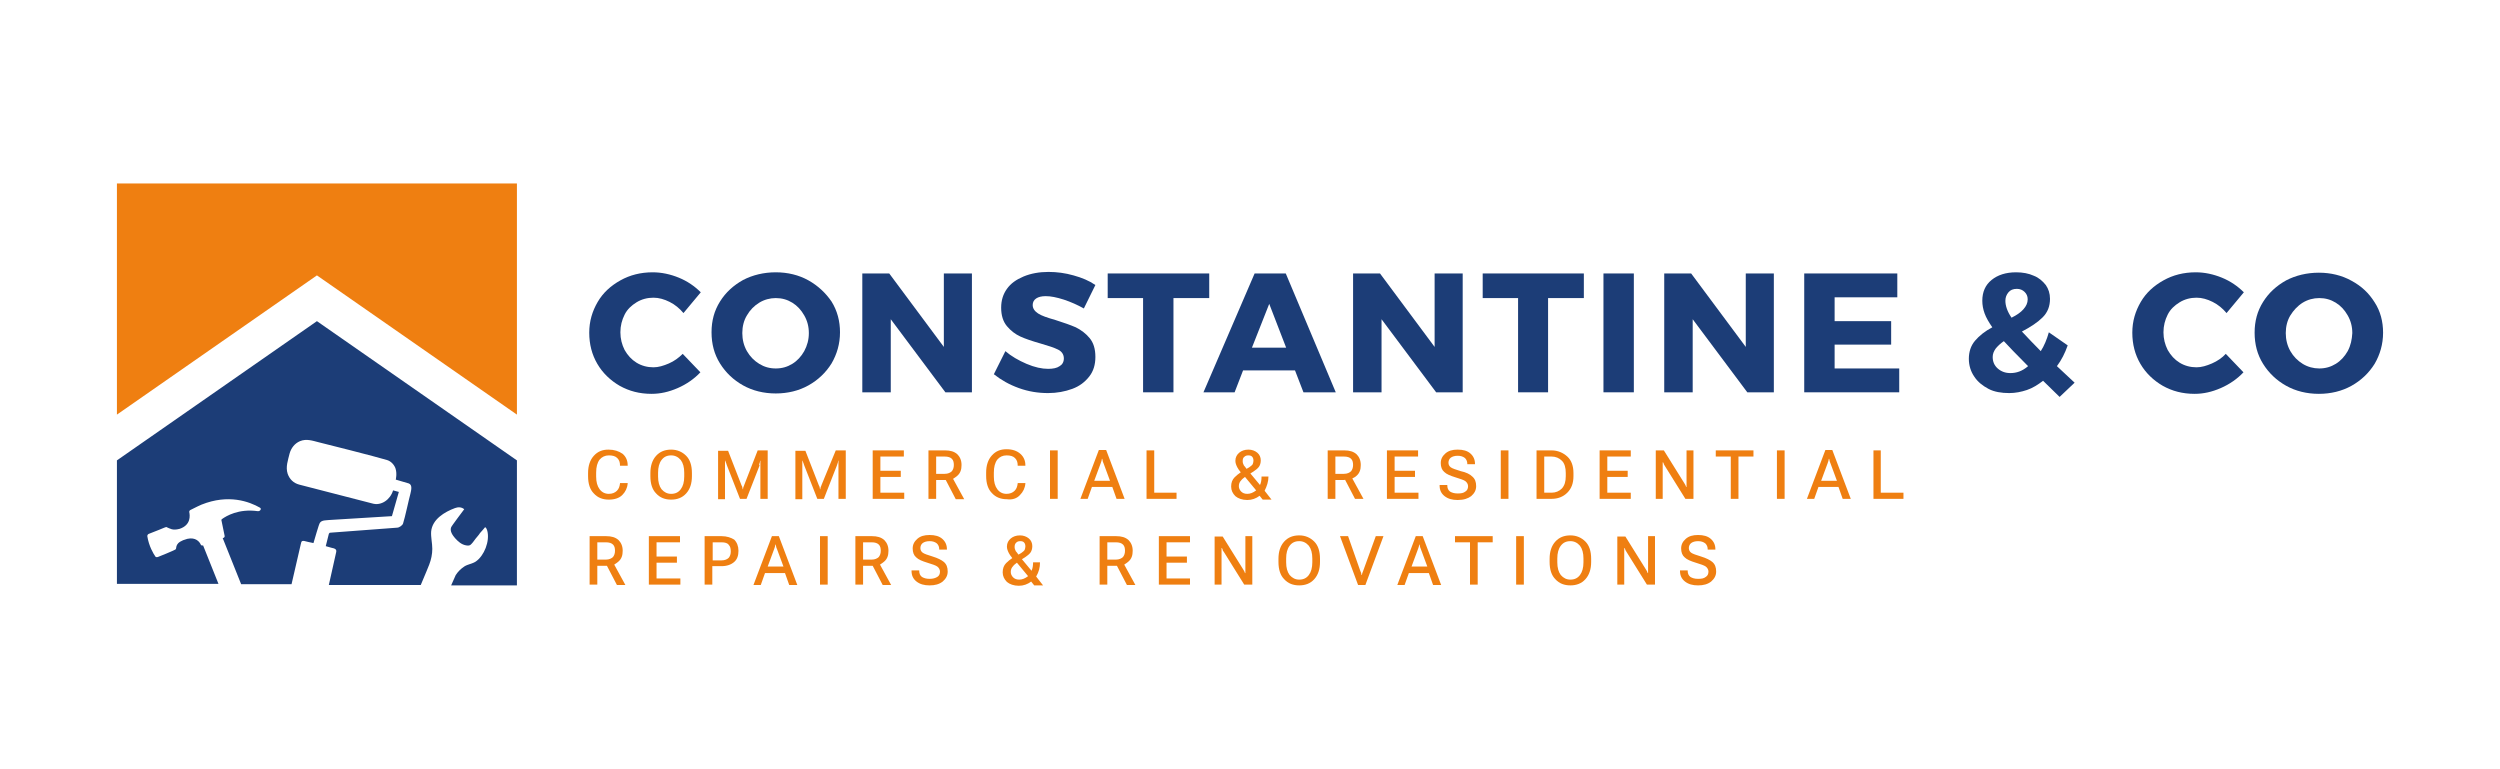 <?xml version="1.0" encoding="utf-8"?>
<!-- Generator: Adobe Illustrator 28.0.0, SVG Export Plug-In . SVG Version: 6.00 Build 0)  -->
<svg version="1.1" id="Слой_1" xmlns="http://www.w3.org/2000/svg" xmlns:xlink="http://www.w3.org/1999/xlink" x="0px" y="0px"
	 viewBox="0 0 650 200" style="enable-background:new 0 0 650 200;" xml:space="preserve">
<style type="text/css">
	.st0{fill:#EF7F11;}
	.st1{fill:#1C3D77;}
</style>
<g>
	<g>
		<polygon class="st0" points="134.4,107.8 134.4,47.7 30.4,47.7 30.4,107.8 82.4,71.6 		"/>
	</g>
	<g>
		<path class="st1" d="M134.4,119.7l-52-36.2l-52,36.2v32.1h26.4l-4-10c-0.3,0.1-0.5,0-0.6-0.2c-0.3-0.7-1.3-2-3.5-1.5
			c-3.4,0.9-2.7,2.3-3,2.7c-0.3,0.3-4.6,2-4.6,2c-0.3,0.1-0.6,0.1-0.7-0.1c-0.5-0.7-1.7-2.7-2.1-5.3c0-0.2,0.1-0.5,0.4-0.6
			c4.7-1.8,4.4-1.9,4.7-1.7c0.8,0.3,1.4,0.9,3.3,0.4c3-1,2.7-3.5,2.5-4.4c0-0.2,0.1-0.4,0.3-0.5c1.1-0.6,2.9-1.4,2.9-1.4
			c7-2.8,12.4-0.8,15.2,0.8c0.5,0.3,0,1-0.6,0.9c-5-0.7-8.2,1.3-9.2,2c-0.2,0.1-0.3,0.3-0.2,0.5l0.8,3.9c0.1,0.3-0.2,0.6-0.5,0.6
			l4.8,12h13.1l2.4-10.4c0.2-0.9,0.2-1.1,1.9-0.6l1.4,0.3c0.3-0.9,1.4-5,1.7-5.3c0.5-0.7,1.6-0.6,2.4-0.7c0,0,16.3-1,16.3-1l1.8-6.3
			l-1.5-0.4c-0.7,2.4-3.1,4.1-5.4,3.4c0,0-19-4.9-19-4.9c-1.5-0.4-2.5-1.4-3-2.8c-0.6-1.8,0.1-3.6,0.5-5.3c0.4-1.4,1.3-2.6,2.7-3.2
			c1.7-0.7,3.3-0.1,4.9,0.3c0.9,0.2,15.1,3.8,17.7,4.6c1,0.3,1.8,1.1,2.2,2.1c0.5,1.4,0.1,3,0.1,3l1.7,0.5l1.7,0.5
			c1,0.4,0.6,1.8,0.4,2.7c-0.3,1-1.4,6.2-1.9,7.7c-0.1,0.4-0.9,1.1-1.6,1.1l-17.3,1.3c-0.2,0-0.3,0.1-0.4,0.3l-0.8,3.2l1.4,0.4
			c1,0.2,1.5,0.4,1.3,1.2l-1.9,8.5h23.9c1.2-2.8,2-4.8,2.2-5.3c0.5-1.3,0.8-2.7,0.8-4.1c0-1.5-0.4-3-0.3-4.5
			c0.3-3.2,3.5-5.1,6.2-6.1c0.8-0.3,1.7-0.3,2.4,0.3c0,0-3.4,4.5-3.4,4.7c-0.4,1,0.4,2.1,1,2.8c0.8,0.9,1.7,1.7,2.9,1.9
			c0.6,0.1,1,0.1,1.4-0.4c0.4-0.4,0.7-0.9,1.1-1.4c0.4-0.5,0.8-0.9,1.1-1.4c0.3-0.3,0.5-0.6,0.8-0.9c0,0,0,0,0,0
			c0,0,0.5-0.6,0.5-0.6c0.1-0.1,0.4,0.2,0.6,0.9c0.7,2.7-0.8,6.5-3,8c-0.9,0.6-2.1,0.7-3,1.3c-0.9,0.6-1.6,1.3-2.2,2.2l-1.2,2.7
			h17.1V119.7z"/>
	</g>
	<g>
		<g>
			<path class="st1" d="M173.9,94.5c-1.4,0.6-2.7,1-4,1c-1.6,0-3.1-0.4-4.4-1.2c-1.3-0.8-2.3-1.9-3.1-3.3c-0.7-1.4-1.1-2.9-1.1-4.6
				c0-1.7,0.4-3.2,1.1-4.6c0.7-1.4,1.8-2.4,3.1-3.2c1.3-0.8,2.8-1.2,4.4-1.2c1.4,0,2.8,0.4,4.2,1.1c1.4,0.7,2.6,1.7,3.6,2.9l4.5-5.4
				c-1.6-1.6-3.5-2.9-5.7-3.8s-4.5-1.4-6.8-1.4c-3.1,0-5.9,0.7-8.4,2.1c-2.5,1.4-4.5,3.2-5.9,5.6c-1.4,2.4-2.2,5-2.2,8
				c0,3,0.7,5.7,2.1,8.1s3.4,4.3,5.8,5.7c2.5,1.4,5.2,2.1,8.3,2.1c2.3,0,4.5-0.5,6.8-1.5c2.3-1,4.3-2.4,5.9-4.1l-4.6-4.8
				C176.5,93,175.3,93.9,173.9,94.5z"/>
			<path class="st1" d="M210.2,72.9c-2.5-1.4-5.4-2.1-8.5-2.1c-3.1,0-6,0.7-8.5,2c-2.5,1.4-4.5,3.2-6,5.6c-1.5,2.4-2.2,5-2.2,8
				s0.7,5.7,2.2,8.1s3.5,4.3,6,5.7c2.5,1.4,5.4,2.1,8.5,2.1c3.1,0,6-0.7,8.5-2.1s4.5-3.3,6-5.7c1.4-2.4,2.2-5.1,2.2-8.1
				c0-2.9-0.7-5.6-2.2-8C214.7,76.2,212.7,74.3,210.2,72.9z M209.1,91.3c-0.8,1.4-1.8,2.5-3.1,3.3s-2.7,1.2-4.3,1.2
				c-1.6,0-3-0.4-4.3-1.2c-1.3-0.8-2.4-1.9-3.2-3.3c-0.8-1.4-1.2-3-1.2-4.7c0-1.7,0.4-3.3,1.2-4.6c0.8-1.4,1.9-2.5,3.2-3.3
				c1.3-0.8,2.8-1.2,4.3-1.2c1.6,0,3,0.4,4.3,1.2c1.3,0.8,2.3,1.9,3.1,3.3c0.8,1.4,1.2,2.9,1.2,4.6
				C210.3,88.3,209.9,89.8,209.1,91.3z"/>
			<polygon class="st1" points="245.4,90.2 231.2,71.1 224.2,71.1 224.2,102 231.6,102 231.6,83 245.8,102 252.7,102 252.7,71.1 
				245.4,71.1 			"/>
			<path class="st1" d="M279.7,85.1c-1.4-0.6-3.1-1.2-5.3-1.9c-2.1-0.6-3.6-1.1-4.5-1.7s-1.4-1.3-1.4-2.2c0-0.7,0.3-1.3,0.9-1.7
				s1.4-0.6,2.5-0.6c1.3,0,2.8,0.3,4.7,0.9c1.8,0.6,3.6,1.4,5.2,2.3l3-6.1c-1.6-1.1-3.5-1.9-5.7-2.5c-2.1-0.6-4.3-0.9-6.5-0.9
				c-2.4,0-4.6,0.4-6.5,1.2c-1.9,0.8-3.3,1.8-4.3,3.2c-1,1.4-1.5,3-1.5,4.9c0,2,0.5,3.6,1.5,4.8c1,1.2,2.2,2.1,3.5,2.7
				s3.1,1.2,5.2,1.8c2.1,0.6,3.6,1.1,4.6,1.6s1.5,1.3,1.5,2.3c0,0.9-0.4,1.6-1.1,2c-0.7,0.5-1.7,0.7-3,0.7c-1.6,0-3.5-0.4-5.6-1.3
				c-2.1-0.9-4-2-5.5-3.3l-3,6c1.9,1.5,4,2.7,6.5,3.6c2.5,0.9,5,1.3,7.6,1.3c2.3,0,4.4-0.4,6.3-1.1s3.3-1.8,4.4-3.2
				c1.1-1.4,1.6-3.1,1.6-5.1c0-2.1-0.5-3.7-1.5-4.9C282.3,86.7,281.1,85.8,279.7,85.1z"/>
			<polygon class="st1" points="314.4,71.1 288,71.1 288,77.5 297.2,77.5 297.2,102 305.1,102 305.1,77.5 314.4,77.5 			"/>
			<path class="st1" d="M326.2,71.1L312.9,102h8.1l2.2-5.7h13.5l2.2,5.7h8.4l-13-30.9H326.2z M325.5,90.4L330,79l4.4,11.4H325.5z"/>
			<polygon class="st1" points="373,90.2 358.8,71.1 351.8,71.1 351.8,102 359.2,102 359.2,83 373.4,102 380.3,102 380.3,71.1 
				373,71.1 			"/>
			<polygon class="st1" points="385.5,77.5 394.7,77.5 394.7,102 402.5,102 402.5,77.5 411.8,77.5 411.8,71.1 385.5,71.1 			"/>
			<rect x="416.9" y="71.1" class="st1" width="7.9" height="30.9"/>
			<polygon class="st1" points="453.9,90.2 439.7,71.1 432.7,71.1 432.7,102 440.1,102 440.1,83 454.3,102 461.2,102 461.2,71.1 
				453.9,71.1 			"/>
			<polygon class="st1" points="477,89.6 491.7,89.6 491.7,83.5 477,83.5 477,77.3 493.3,77.3 493.3,71.1 469.1,71.1 469.1,102 
				493.8,102 493.8,95.8 477,95.8 			"/>
			<path class="st1" d="M537.6,89.8l-4.9-3.4c-0.5,1.8-1.2,3.5-2.1,4.9c-1.7-1.7-3.3-3.4-4.9-5.1c2.3-1.2,4.1-2.4,5.4-3.7
				c1.3-1.3,1.9-2.9,1.9-4.8c0-1.4-0.4-2.6-1.1-3.6c-0.8-1-1.8-1.9-3.1-2.4c-1.3-0.6-2.9-0.9-4.6-0.9c-2.7,0-4.8,0.7-6.4,2
				c-1.6,1.3-2.4,3.1-2.4,5.4c0,1.1,0.2,2.2,0.6,3.3c0.4,1.1,1.1,2.3,2,3.6c-1.9,1-3.4,2.2-4.5,3.5c-1.1,1.3-1.6,2.9-1.6,4.7
				c0,1.7,0.5,3.3,1.4,4.6c0.9,1.4,2.2,2.4,3.7,3.2s3.4,1.1,5.4,1.1c1.6,0,3.1-0.3,4.6-0.8s2.9-1.4,4.2-2.4l4.3,4.2l3.9-3.7
				l-4.6-4.3C536,93.6,536.9,91.8,537.6,89.8z M522.2,76c0.5-0.6,1.2-0.9,2.2-0.9c0.8,0,1.5,0.3,2,0.8c0.5,0.5,0.8,1.1,0.8,1.9
				c0,1-0.4,1.8-1.1,2.6c-0.7,0.8-1.7,1.5-3.1,2.2c-1.1-1.6-1.6-3.1-1.6-4.4C521.4,77.3,521.7,76.6,522.2,76z M522.7,97
				c-1.3,0-2.4-0.4-3.3-1.2s-1.3-1.8-1.3-3c0-0.8,0.3-1.5,0.8-2.2c0.5-0.6,1.2-1.3,2.1-1.9c1.1,1.2,3.2,3.4,6.3,6.5
				C525.8,96.5,524.3,97,522.7,97z"/>
			<path class="st1" d="M575.1,94.5c-1.4,0.6-2.7,1-4,1c-1.6,0-3.1-0.4-4.4-1.2c-1.3-0.8-2.3-1.9-3.1-3.3c-0.7-1.4-1.1-2.9-1.1-4.6
				c0-1.7,0.4-3.2,1.1-4.6s1.8-2.4,3.1-3.2c1.3-0.8,2.8-1.2,4.4-1.2c1.4,0,2.8,0.4,4.2,1.1c1.4,0.7,2.6,1.7,3.6,2.9l4.5-5.4
				c-1.6-1.6-3.5-2.9-5.7-3.8c-2.2-0.9-4.5-1.4-6.8-1.4c-3.1,0-5.9,0.7-8.4,2.1c-2.5,1.4-4.5,3.2-5.9,5.6c-1.4,2.4-2.2,5-2.2,8
				c0,3,0.7,5.7,2.1,8.1c1.4,2.4,3.4,4.3,5.8,5.7c2.5,1.4,5.2,2.1,8.3,2.1c2.3,0,4.5-0.5,6.8-1.5c2.3-1,4.3-2.4,5.9-4.1l-4.6-4.8
				C577.8,93,576.5,93.9,575.1,94.5z"/>
			<path class="st1" d="M617.4,78.6c-1.5-2.4-3.4-4.2-6-5.6c-2.5-1.4-5.4-2.1-8.5-2.1c-3.1,0-6,0.7-8.5,2c-2.5,1.4-4.5,3.2-6,5.6
				c-1.5,2.4-2.2,5-2.2,8s0.7,5.7,2.2,8.1c1.5,2.4,3.5,4.3,6,5.7s5.4,2.1,8.5,2.1c3.1,0,6-0.7,8.5-2.1c2.5-1.4,4.5-3.3,6-5.7
				c1.4-2.4,2.2-5.1,2.2-8.1C619.6,83.6,618.9,80.9,617.4,78.6z M610.4,91.3c-0.8,1.4-1.8,2.5-3.1,3.3s-2.7,1.2-4.3,1.2
				c-1.5,0-3-0.4-4.3-1.2s-2.4-1.9-3.2-3.3s-1.2-3-1.2-4.7c0-1.7,0.4-3.3,1.2-4.6s1.9-2.5,3.2-3.3c1.3-0.8,2.8-1.2,4.3-1.2
				c1.6,0,3,0.4,4.3,1.2c1.3,0.8,2.3,1.9,3.1,3.3c0.8,1.4,1.2,2.9,1.2,4.6C611.5,88.3,611.2,89.8,610.4,91.3z"/>
		</g>
		<g>
			<path class="st0" d="M158.2,116.9c-1.6,0-2.8,0.5-3.8,1.6s-1.5,2.6-1.5,4.5v0.8c0,2,0.5,3.5,1.5,4.5c1,1.1,2.3,1.6,3.9,1.6
				c1.5,0,2.7-0.4,3.5-1.2c0.8-0.8,1.3-1.8,1.4-3l0-0.1h-2l0,0.1c-0.1,0.8-0.3,1.4-0.8,1.9c-0.5,0.5-1.2,0.8-2.1,0.8
				c-1,0-1.8-0.4-2.4-1.2c-0.6-0.8-0.9-1.9-0.9-3.3v-1c0-1.5,0.3-2.6,0.9-3.4c0.6-0.7,1.4-1.1,2.4-1.1c1,0,1.7,0.2,2.2,0.7
				s0.7,1.1,0.7,1.9v0.1h2v-0.1c0-1.2-0.4-2.2-1.3-3C160.9,117.3,159.7,116.9,158.2,116.9z"/>
			<path class="st0" d="M174.5,116.9c-1.6,0-2.9,0.5-3.9,1.6s-1.5,2.6-1.5,4.5v0.8c0,2,0.5,3.5,1.5,4.5c1,1.1,2.3,1.6,3.9,1.6
				s2.9-0.5,3.9-1.6c1-1.1,1.5-2.6,1.5-4.5V123c0-2-0.5-3.5-1.5-4.5S176.1,116.9,174.5,116.9z M177.9,123.9c0,1.4-0.3,2.5-0.9,3.3
				c-0.6,0.8-1.4,1.2-2.5,1.2c-1,0-1.8-0.4-2.5-1.2c-0.6-0.8-0.9-1.9-0.9-3.3v-1c0-1.4,0.3-2.5,0.9-3.3c0.6-0.8,1.4-1.2,2.5-1.2
				c1,0,1.8,0.4,2.5,1.2c0.6,0.8,0.9,1.9,0.9,3.3V123.9z"/>
			<path class="st0" d="M197.5,120.4c0.1-0.2,0.1-0.4,0.1-0.6h0.1c0,0.2,0,0.4,0,0.6c0,0.2,0,0.4,0,0.6v8.7h1.9v-12.6H197l-3.5,9
				c-0.1,0.2-0.1,0.4-0.2,0.5c-0.1,0.2-0.1,0.4-0.1,0.6h-0.1c0-0.2-0.1-0.4-0.1-0.5s-0.1-0.4-0.2-0.5l-3.5-9h-2.6v12.6h1.8V121
				c0-0.2,0-0.4,0-0.6c0-0.2,0-0.4,0-0.6h0.1c0,0.2,0.1,0.4,0.2,0.6c0.1,0.2,0.1,0.4,0.2,0.6l3.4,8.7h1.7l3.4-8.7
				C197.3,120.8,197.4,120.6,197.5,120.4z"/>
			<path class="st0" d="M213.6,126.1c-0.1,0.2-0.1,0.4-0.2,0.5c-0.1,0.2-0.1,0.4-0.1,0.6h-0.1c0-0.2-0.1-0.4-0.1-0.5
				s-0.1-0.4-0.2-0.5l-3.5-9h-2.6v12.6h1.8V121c0-0.2,0-0.4,0-0.6c0-0.2,0-0.4,0-0.6h0.1c0,0.2,0.1,0.4,0.2,0.6
				c0.1,0.2,0.1,0.4,0.2,0.6l3.4,8.7h1.7l3.4-8.7c0.1-0.2,0.1-0.4,0.2-0.6c0.1-0.2,0.1-0.4,0.1-0.6h0.1c0,0.2,0,0.4,0,0.6
				c0,0.2,0,0.4,0,0.6v8.7h1.9v-12.6h-2.6L213.6,126.1z"/>
			<polygon class="st0" points="228.9,124 234.2,124 234.2,122.4 228.9,122.4 228.9,118.7 235,118.7 235,117.1 226.9,117.1 
				226.9,129.7 235.1,129.7 235.1,128.1 228.9,128.1 			"/>
			<path class="st0" d="M248.9,123.7c0.8-0.7,1.1-1.6,1.1-2.8c0-1.2-0.4-2.1-1.1-2.8c-0.8-0.7-1.8-1-3.2-1h-4.3v12.6h2v-4.9h2.3
				c0.1,0,0.1,0,0.2,0l2.6,5h2.2l-2.9-5.3C248.2,124.2,248.6,124,248.9,123.7z M243.4,118.7h2.2c0.9,0,1.5,0.2,1.9,0.6
				c0.4,0.4,0.5,1,0.5,1.6c0,0.7-0.2,1.2-0.5,1.6c-0.4,0.4-1,0.7-1.9,0.7h-2.2V118.7z"/>
			<path class="st0" d="M265.2,128.7c0.8-0.8,1.3-1.8,1.4-3l0-0.1h-2l0,0.1c-0.1,0.8-0.3,1.4-0.8,1.9c-0.5,0.5-1.2,0.8-2.1,0.8
				c-1,0-1.8-0.4-2.4-1.2c-0.6-0.8-0.9-1.9-0.9-3.3v-1c0-1.5,0.3-2.6,0.9-3.4c0.6-0.7,1.4-1.1,2.4-1.1c1,0,1.7,0.2,2.2,0.7
				s0.7,1.1,0.7,1.9v0.1h2v-0.1c0-1.2-0.4-2.2-1.3-3c-0.9-0.8-2.1-1.2-3.6-1.2c-1.6,0-2.8,0.5-3.8,1.6s-1.5,2.6-1.5,4.5v0.8
				c0,2,0.5,3.5,1.5,4.5c1,1.1,2.3,1.6,3.9,1.6C263.2,130,264.4,129.6,265.2,128.7z"/>
			<rect x="273" y="117.1" class="st0" width="2" height="12.6"/>
			<path class="st0" d="M289.2,126.6l1.1,3.1h2.1l-4.8-12.7h-1.9l-4.8,12.7h1.9l1.1-3.1H289.2z M286.2,120.4
				c0.1-0.2,0.1-0.4,0.2-0.6c0-0.2,0.1-0.4,0.1-0.5h0.1c0,0.2,0.1,0.4,0.1,0.5c0,0.2,0.1,0.4,0.2,0.6l1.7,4.6h-4.1L286.2,120.4z"/>
			<polygon class="st0" points="305.9,128.1 300.1,128.1 300.1,117.1 298.1,117.1 298.1,129.7 305.9,129.7 			"/>
			<path class="st0" d="M329.8,123.9h-1.8c0,0.8-0.1,1.6-0.4,2.2l-2.5-3l0.8-0.5c0.6-0.4,1.1-0.8,1.4-1.2s0.5-1,0.5-1.7
				c0-0.8-0.3-1.5-0.9-2c-0.6-0.5-1.4-0.8-2.3-0.8c-1,0-1.8,0.3-2.4,0.8c-0.6,0.5-1,1.2-1,2.1c0,0.6,0.2,1.1,0.5,1.7
				c0.2,0.4,0.5,0.8,0.9,1.3c-0.6,0.4-1.1,0.8-1.6,1.3c-0.6,0.6-0.9,1.4-0.9,2.4c0,1,0.4,1.8,1.1,2.5c0.7,0.6,1.8,1,3.1,1
				c1.2,0,2.3-0.4,3.2-1.1l0.8,1h2.3l-1.8-2.3C329.4,126.4,329.8,125.2,329.8,123.9z M323.5,118.8c0.3-0.3,0.6-0.4,1.1-0.4
				c0.4,0,0.8,0.1,1,0.4c0.2,0.2,0.3,0.6,0.3,1c0,0.3-0.1,0.6-0.2,0.9c-0.2,0.3-0.5,0.5-0.9,0.8l-0.7,0.4c-0.3-0.4-0.5-0.7-0.7-0.9
				c-0.2-0.4-0.3-0.7-0.3-1.1C323.1,119.4,323.2,119,323.5,118.8z M324.3,128.4c-0.7,0-1.2-0.2-1.6-0.6c-0.4-0.4-0.6-0.9-0.6-1.4
				c0-0.6,0.2-1.1,0.6-1.5c0.2-0.3,0.6-0.6,1-0.9l2.9,3.5C325.8,128.1,325.1,128.4,324.3,128.4z"/>
			<path class="st0" d="M349.7,124.7l2.6,5h2.2l-2.9-5.3c0.4-0.2,0.8-0.4,1.1-0.7c0.8-0.7,1.1-1.6,1.1-2.8c0-1.2-0.4-2.1-1.1-2.8
				c-0.8-0.7-1.8-1-3.2-1h-4.3v12.6h2v-4.9h2.3C349.6,124.8,349.6,124.8,349.7,124.7z M347.2,118.7h2.2c0.9,0,1.5,0.2,1.9,0.6
				c0.4,0.4,0.5,1,0.5,1.6c0,0.7-0.2,1.2-0.5,1.6c-0.4,0.4-1,0.7-1.9,0.7h-2.2V118.7z"/>
			<polygon class="st0" points="368.8,128.1 362.6,128.1 362.6,124 367.9,124 367.9,122.4 362.6,122.4 362.6,118.7 368.7,118.7 
				368.7,117.1 360.6,117.1 360.6,129.7 368.8,129.7 			"/>
			<path class="st0" d="M382.5,129c0.8-0.7,1.3-1.5,1.3-2.6c0-1.1-0.3-1.9-1-2.5c-0.6-0.6-1.6-1.1-3-1.4c-1.3-0.4-2.2-0.7-2.6-1
				c-0.4-0.3-0.6-0.7-0.6-1.2c0-0.5,0.2-1,0.6-1.3c0.4-0.3,1-0.5,1.8-0.5c0.8,0,1.4,0.2,1.9,0.6c0.4,0.4,0.6,0.9,0.6,1.5v0.1h2v-0.1
				c0-1.1-0.4-2-1.2-2.7s-1.9-1-3.3-1s-2.4,0.3-3.2,1c-0.8,0.7-1.2,1.5-1.2,2.5c0,1,0.3,1.8,0.9,2.3c0.6,0.6,1.6,1,2.9,1.4
				c1.3,0.4,2.2,0.7,2.6,1c0.4,0.3,0.7,0.8,0.7,1.3c0,0.6-0.2,1.1-0.7,1.4c-0.5,0.4-1.1,0.5-2,0.5c-0.9,0-1.5-0.2-2-0.5
				c-0.5-0.4-0.7-0.9-0.7-1.6v-0.1h-2v0.1c0,1.2,0.4,2.1,1.3,2.8c0.9,0.7,2,1,3.4,1C380.6,130,381.7,129.6,382.5,129z"/>
			<rect x="390.2" y="117.1" class="st0" width="2" height="12.6"/>
			<path class="st0" d="M407.5,128.1c1.1-1.1,1.6-2.5,1.6-4.3V123c0-1.8-0.5-3.3-1.6-4.3s-2.5-1.6-4.1-1.6h-3.9v12.6h3.9
				C405,129.7,406.4,129.2,407.5,128.1z M401.5,128.1v-9.4h1.9c1.1,0,2,0.4,2.7,1.1c0.7,0.7,1,1.8,1,3.2v0.8c0,1.4-0.3,2.4-1,3.2
				c-0.7,0.7-1.6,1.1-2.7,1.1H401.5z"/>
			<polygon class="st0" points="424,128.1 417.9,128.1 417.9,124 423.2,124 423.2,122.4 417.9,122.4 417.9,118.7 424,118.7 
				424,117.1 415.9,117.1 415.9,129.7 424,129.7 			"/>
			<path class="st0" d="M440.3,129.7v-12.6h-1.8v8.3c0,0.2,0,0.4,0,0.6c0,0.2,0,0.4,0,0.6h-0.1c-0.1-0.2-0.1-0.3-0.2-0.5
				c-0.1-0.2-0.2-0.3-0.3-0.5l-5.3-8.5h-2.1v12.6h1.8v-8.3c0-0.2,0-0.4,0-0.6c0-0.2,0-0.4,0-0.6h0.1c0.1,0.2,0.2,0.3,0.2,0.5
				c0.1,0.2,0.2,0.3,0.3,0.5l5.3,8.5H440.3z"/>
			<polygon class="st0" points="446.1,118.7 450,118.7 450,129.7 452,129.7 452,118.7 455.9,118.7 455.9,117.1 446.1,117.1 			"/>
			<rect x="462" y="117.1" class="st0" width="2" height="12.6"/>
			<path class="st0" d="M474.6,117l-4.8,12.7h1.9l1.1-3.1h5.2l1.1,3.1h2.1l-4.8-12.7H474.6z M473.5,125l1.7-4.6
				c0.1-0.2,0.1-0.4,0.2-0.6c0-0.2,0.1-0.4,0.1-0.5h0.1c0,0.2,0.1,0.4,0.1,0.5s0.1,0.4,0.2,0.6l1.7,4.6H473.5z"/>
			<polygon class="st0" points="489,128.1 489,117.1 487.1,117.1 487.1,129.7 494.9,129.7 494.9,128.1 			"/>
			<path class="st0" d="M160.8,146c0.8-0.7,1.1-1.6,1.1-2.8c0-1.2-0.4-2.1-1.1-2.8c-0.8-0.7-1.8-1-3.2-1h-4.3V152h2v-4.9h2.3
				c0.1,0,0.1,0,0.2,0l2.6,5h2.2l-2.9-5.3C160.1,146.5,160.5,146.3,160.8,146z M155.3,141h2.2c0.9,0,1.5,0.2,1.9,0.6
				c0.4,0.4,0.5,1,0.5,1.6c0,0.7-0.2,1.2-0.5,1.6c-0.4,0.4-1,0.7-1.9,0.7h-2.2V141z"/>
			<polygon class="st0" points="170.7,146.3 176,146.3 176,144.7 170.7,144.7 170.7,141 176.8,141 176.8,139.4 168.7,139.4 
				168.7,152 176.9,152 176.9,150.4 170.7,150.4 			"/>
			<path class="st0" d="M187.6,139.4h-4.4V152h2v-4.8h2.4c1.4,0,2.5-0.4,3.3-1.1c0.8-0.7,1.1-1.7,1.1-2.9s-0.4-2.2-1.1-2.9
				C190.1,139.8,189,139.4,187.6,139.4z M189.5,145c-0.4,0.4-1,0.7-1.9,0.7h-2.3V141h2.3c0.9,0,1.6,0.2,1.9,0.7
				c0.4,0.4,0.5,1,0.5,1.7S189.8,144.6,189.5,145z"/>
			<path class="st0" d="M200.7,139.4l-4.8,12.7h1.9l1.1-3.1h5.2l1.1,3.1h2.1l-4.8-12.7H200.7z M199.6,147.3l1.7-4.6
				c0.1-0.2,0.1-0.4,0.2-0.6c0-0.2,0.1-0.4,0.1-0.5h0.1c0,0.2,0.1,0.4,0.1,0.5c0,0.2,0.1,0.4,0.2,0.6l1.7,4.6H199.6z"/>
			<rect x="213.2" y="139.4" class="st0" width="2" height="12.6"/>
			<path class="st0" d="M229.9,146c0.8-0.7,1.1-1.6,1.1-2.8c0-1.2-0.4-2.1-1.1-2.8c-0.8-0.7-1.8-1-3.2-1h-4.3V152h2v-4.9h2.3
				c0.1,0,0.1,0,0.2,0l2.6,5h2.2l-2.9-5.3C229.2,146.5,229.6,146.3,229.9,146z M224.4,141h2.2c0.9,0,1.5,0.2,1.9,0.6
				c0.4,0.4,0.5,1,0.5,1.6c0,0.7-0.2,1.2-0.5,1.6c-0.4,0.4-1,0.7-1.9,0.7h-2.2V141z"/>
			<path class="st0" d="M242.5,144.7c-1.3-0.4-2.2-0.7-2.6-1c-0.4-0.3-0.6-0.7-0.6-1.2c0-0.5,0.2-1,0.6-1.3c0.4-0.3,1-0.5,1.8-0.5
				c0.8,0,1.4,0.2,1.9,0.6c0.4,0.4,0.6,0.9,0.6,1.5v0.1h2v-0.1c0-1.1-0.4-2-1.2-2.7s-1.9-1-3.3-1s-2.4,0.3-3.2,1
				c-0.8,0.7-1.2,1.5-1.2,2.5c0,1,0.3,1.8,0.9,2.3c0.6,0.6,1.6,1,2.9,1.4c1.3,0.4,2.2,0.7,2.6,1c0.4,0.3,0.7,0.8,0.7,1.3
				c0,0.6-0.2,1.1-0.7,1.4s-1.1,0.5-2,0.5c-0.9,0-1.5-0.2-2-0.5c-0.5-0.4-0.7-0.9-0.7-1.6v-0.1h-2v0.1c0,1.2,0.4,2.1,1.3,2.8
				c0.9,0.7,2,1,3.4,1s2.5-0.3,3.4-1c0.8-0.7,1.3-1.5,1.3-2.6c0-1.1-0.3-1.9-1-2.5C244.8,145.6,243.8,145.1,242.5,144.7z"/>
			<path class="st0" d="M270.4,146.2h-1.8c0,0.8-0.1,1.6-0.4,2.2l-2.5-3l0.8-0.5c0.6-0.4,1.1-0.8,1.4-1.2s0.5-1,0.5-1.7
				c0-0.8-0.3-1.5-0.9-2c-0.6-0.5-1.4-0.8-2.3-0.8c-1,0-1.8,0.3-2.4,0.8c-0.6,0.5-1,1.2-1,2.1c0,0.6,0.2,1.1,0.5,1.7
				c0.2,0.4,0.5,0.8,0.9,1.3c-0.6,0.4-1.1,0.8-1.6,1.3c-0.6,0.6-0.9,1.4-0.9,2.4c0,1,0.4,1.8,1.1,2.5c0.7,0.6,1.8,1,3.1,1
				c1.2,0,2.3-0.4,3.2-1.1l0.8,1h2.3l-1.8-2.3C270.1,148.7,270.4,147.6,270.4,146.2z M264.2,141.1c0.3-0.3,0.6-0.4,1.1-0.4
				c0.4,0,0.8,0.1,1,0.4c0.2,0.2,0.3,0.6,0.3,1c0,0.3-0.1,0.6-0.2,0.9c-0.2,0.3-0.5,0.5-0.9,0.8l-0.7,0.4c-0.3-0.4-0.5-0.7-0.7-0.9
				c-0.2-0.4-0.3-0.7-0.3-1.1C263.8,141.7,263.9,141.4,264.2,141.1z M265,150.7c-0.7,0-1.2-0.2-1.6-0.6c-0.4-0.4-0.6-0.9-0.6-1.4
				c0-0.6,0.2-1.1,0.6-1.5c0.2-0.3,0.6-0.6,1-0.9l2.9,3.5C266.5,150.4,265.8,150.7,265,150.7z"/>
			<path class="st0" d="M293.4,146c0.8-0.7,1.1-1.6,1.1-2.8c0-1.2-0.4-2.1-1.1-2.8c-0.8-0.7-1.8-1-3.2-1h-4.3V152h2v-4.9h2.3
				c0.1,0,0.1,0,0.2,0l2.6,5h2.2l-2.9-5.3C292.7,146.5,293.1,146.3,293.4,146z M287.9,141h2.2c0.9,0,1.5,0.2,1.9,0.6
				c0.4,0.4,0.5,1,0.5,1.6c0,0.7-0.2,1.2-0.5,1.6c-0.4,0.4-1,0.7-1.9,0.7h-2.2V141z"/>
			<polygon class="st0" points="303.3,146.3 308.6,146.3 308.6,144.7 303.3,144.7 303.3,141 309.4,141 309.4,139.4 301.3,139.4 
				301.3,152 309.4,152 309.4,150.4 303.3,150.4 			"/>
			<path class="st0" d="M323.8,147.8c0,0.2,0,0.4,0,0.6c0,0.2,0,0.4,0,0.6h-0.1c-0.1-0.2-0.1-0.3-0.2-0.5c-0.1-0.2-0.2-0.3-0.3-0.5
				l-5.3-8.5h-2.1V152h1.8v-8.3c0-0.2,0-0.4,0-0.6c0-0.2,0-0.4,0-0.6h0.1c0.1,0.2,0.2,0.3,0.2,0.5s0.2,0.3,0.3,0.5l5.3,8.5h2.1
				v-12.6h-1.8V147.8z"/>
			<path class="st0" d="M337.8,139.2c-1.6,0-2.9,0.5-3.9,1.6c-1,1.1-1.5,2.6-1.5,4.5v0.8c0,2,0.5,3.5,1.5,4.5c1,1.1,2.3,1.6,3.9,1.6
				c1.6,0,2.9-0.5,3.9-1.6c1-1.1,1.5-2.6,1.5-4.5v-0.8c0-2-0.5-3.5-1.5-4.5S339.4,139.2,337.8,139.2z M341.2,146.2
				c0,1.4-0.3,2.5-0.9,3.3c-0.6,0.8-1.4,1.2-2.5,1.2c-1,0-1.8-0.4-2.5-1.2c-0.6-0.8-0.9-1.9-0.9-3.3v-1c0-1.4,0.3-2.5,0.9-3.3
				c0.6-0.8,1.4-1.2,2.5-1.2c1,0,1.8,0.4,2.5,1.2c0.6,0.8,0.9,1.9,0.9,3.3V146.2z"/>
			<path class="st0" d="M354.4,148.5c-0.1,0.2-0.1,0.3-0.2,0.5c0,0.1-0.1,0.3-0.1,0.5H354c0-0.2-0.1-0.3-0.1-0.5
				c0-0.1-0.1-0.3-0.2-0.5l-3.2-9.1h-2.1l4.7,12.7h1.9l4.7-12.7h-2L354.4,148.5z"/>
			<path class="st0" d="M368.1,139.4l-4.8,12.7h1.9l1.1-3.1h5.2l1.1,3.1h2.1l-4.8-12.7H368.1z M367,147.3l1.7-4.6
				c0.1-0.2,0.1-0.4,0.2-0.6c0-0.2,0.1-0.4,0.1-0.5h0.1c0,0.2,0.1,0.4,0.1,0.5s0.1,0.4,0.2,0.6l1.7,4.6H367z"/>
			<polygon class="st0" points="378.3,141 382.2,141 382.2,152 384.2,152 384.2,141 388.1,141 388.1,139.4 378.3,139.4 			"/>
			<rect x="394.2" y="139.4" class="st0" width="2" height="12.6"/>
			<path class="st0" d="M408.3,139.2c-1.6,0-2.9,0.5-3.9,1.6c-1,1.1-1.5,2.6-1.5,4.5v0.8c0,2,0.5,3.5,1.5,4.5c1,1.1,2.3,1.6,3.9,1.6
				c1.6,0,2.9-0.5,3.9-1.6c1-1.1,1.5-2.6,1.5-4.5v-0.8c0-2-0.5-3.5-1.5-4.5S409.9,139.2,408.3,139.2z M411.7,146.2
				c0,1.4-0.3,2.5-0.9,3.3c-0.6,0.8-1.4,1.2-2.5,1.2c-1,0-1.8-0.4-2.5-1.2c-0.6-0.8-0.9-1.9-0.9-3.3v-1c0-1.4,0.3-2.5,0.9-3.3
				c0.6-0.8,1.4-1.2,2.5-1.2c1,0,1.8,0.4,2.5,1.2c0.6,0.8,0.9,1.9,0.9,3.3V146.2z"/>
			<path class="st0" d="M428.5,147.8c0,0.2,0,0.4,0,0.6c0,0.2,0,0.4,0,0.6h-0.1c-0.1-0.2-0.1-0.3-0.2-0.5c-0.1-0.2-0.2-0.3-0.3-0.5
				l-5.3-8.5h-2.1V152h1.8v-8.3c0-0.2,0-0.4,0-0.6c0-0.2,0-0.4,0-0.6h0.1c0.1,0.2,0.2,0.3,0.2,0.5c0.1,0.2,0.2,0.3,0.3,0.5l5.3,8.5
				h2.1v-12.6h-1.8V147.8z"/>
			<path class="st0" d="M442.3,144.7c-1.3-0.4-2.2-0.7-2.6-1c-0.4-0.3-0.6-0.7-0.6-1.2c0-0.5,0.2-1,0.6-1.3c0.4-0.3,1-0.5,1.8-0.5
				c0.8,0,1.4,0.2,1.9,0.6c0.4,0.4,0.6,0.9,0.6,1.5v0.1h2v-0.1c0-1.1-0.4-2-1.2-2.7s-1.9-1-3.3-1s-2.4,0.3-3.2,1
				c-0.8,0.7-1.2,1.5-1.2,2.5c0,1,0.3,1.8,0.9,2.3c0.6,0.6,1.6,1,2.9,1.4c1.3,0.4,2.2,0.7,2.6,1c0.4,0.3,0.7,0.8,0.7,1.3
				c0,0.6-0.2,1.1-0.7,1.4c-0.5,0.4-1.1,0.5-2,0.5c-0.9,0-1.5-0.2-2-0.5c-0.5-0.4-0.7-0.9-0.7-1.6v-0.1h-2v0.1
				c0,1.2,0.4,2.1,1.3,2.8c0.9,0.7,2,1,3.4,1c1.4,0,2.5-0.3,3.4-1c0.8-0.7,1.3-1.5,1.3-2.6c0-1.1-0.3-1.9-1-2.5
				C444.6,145.6,443.6,145.1,442.3,144.7z"/>
		</g>
	</g>
</g>
</svg>
